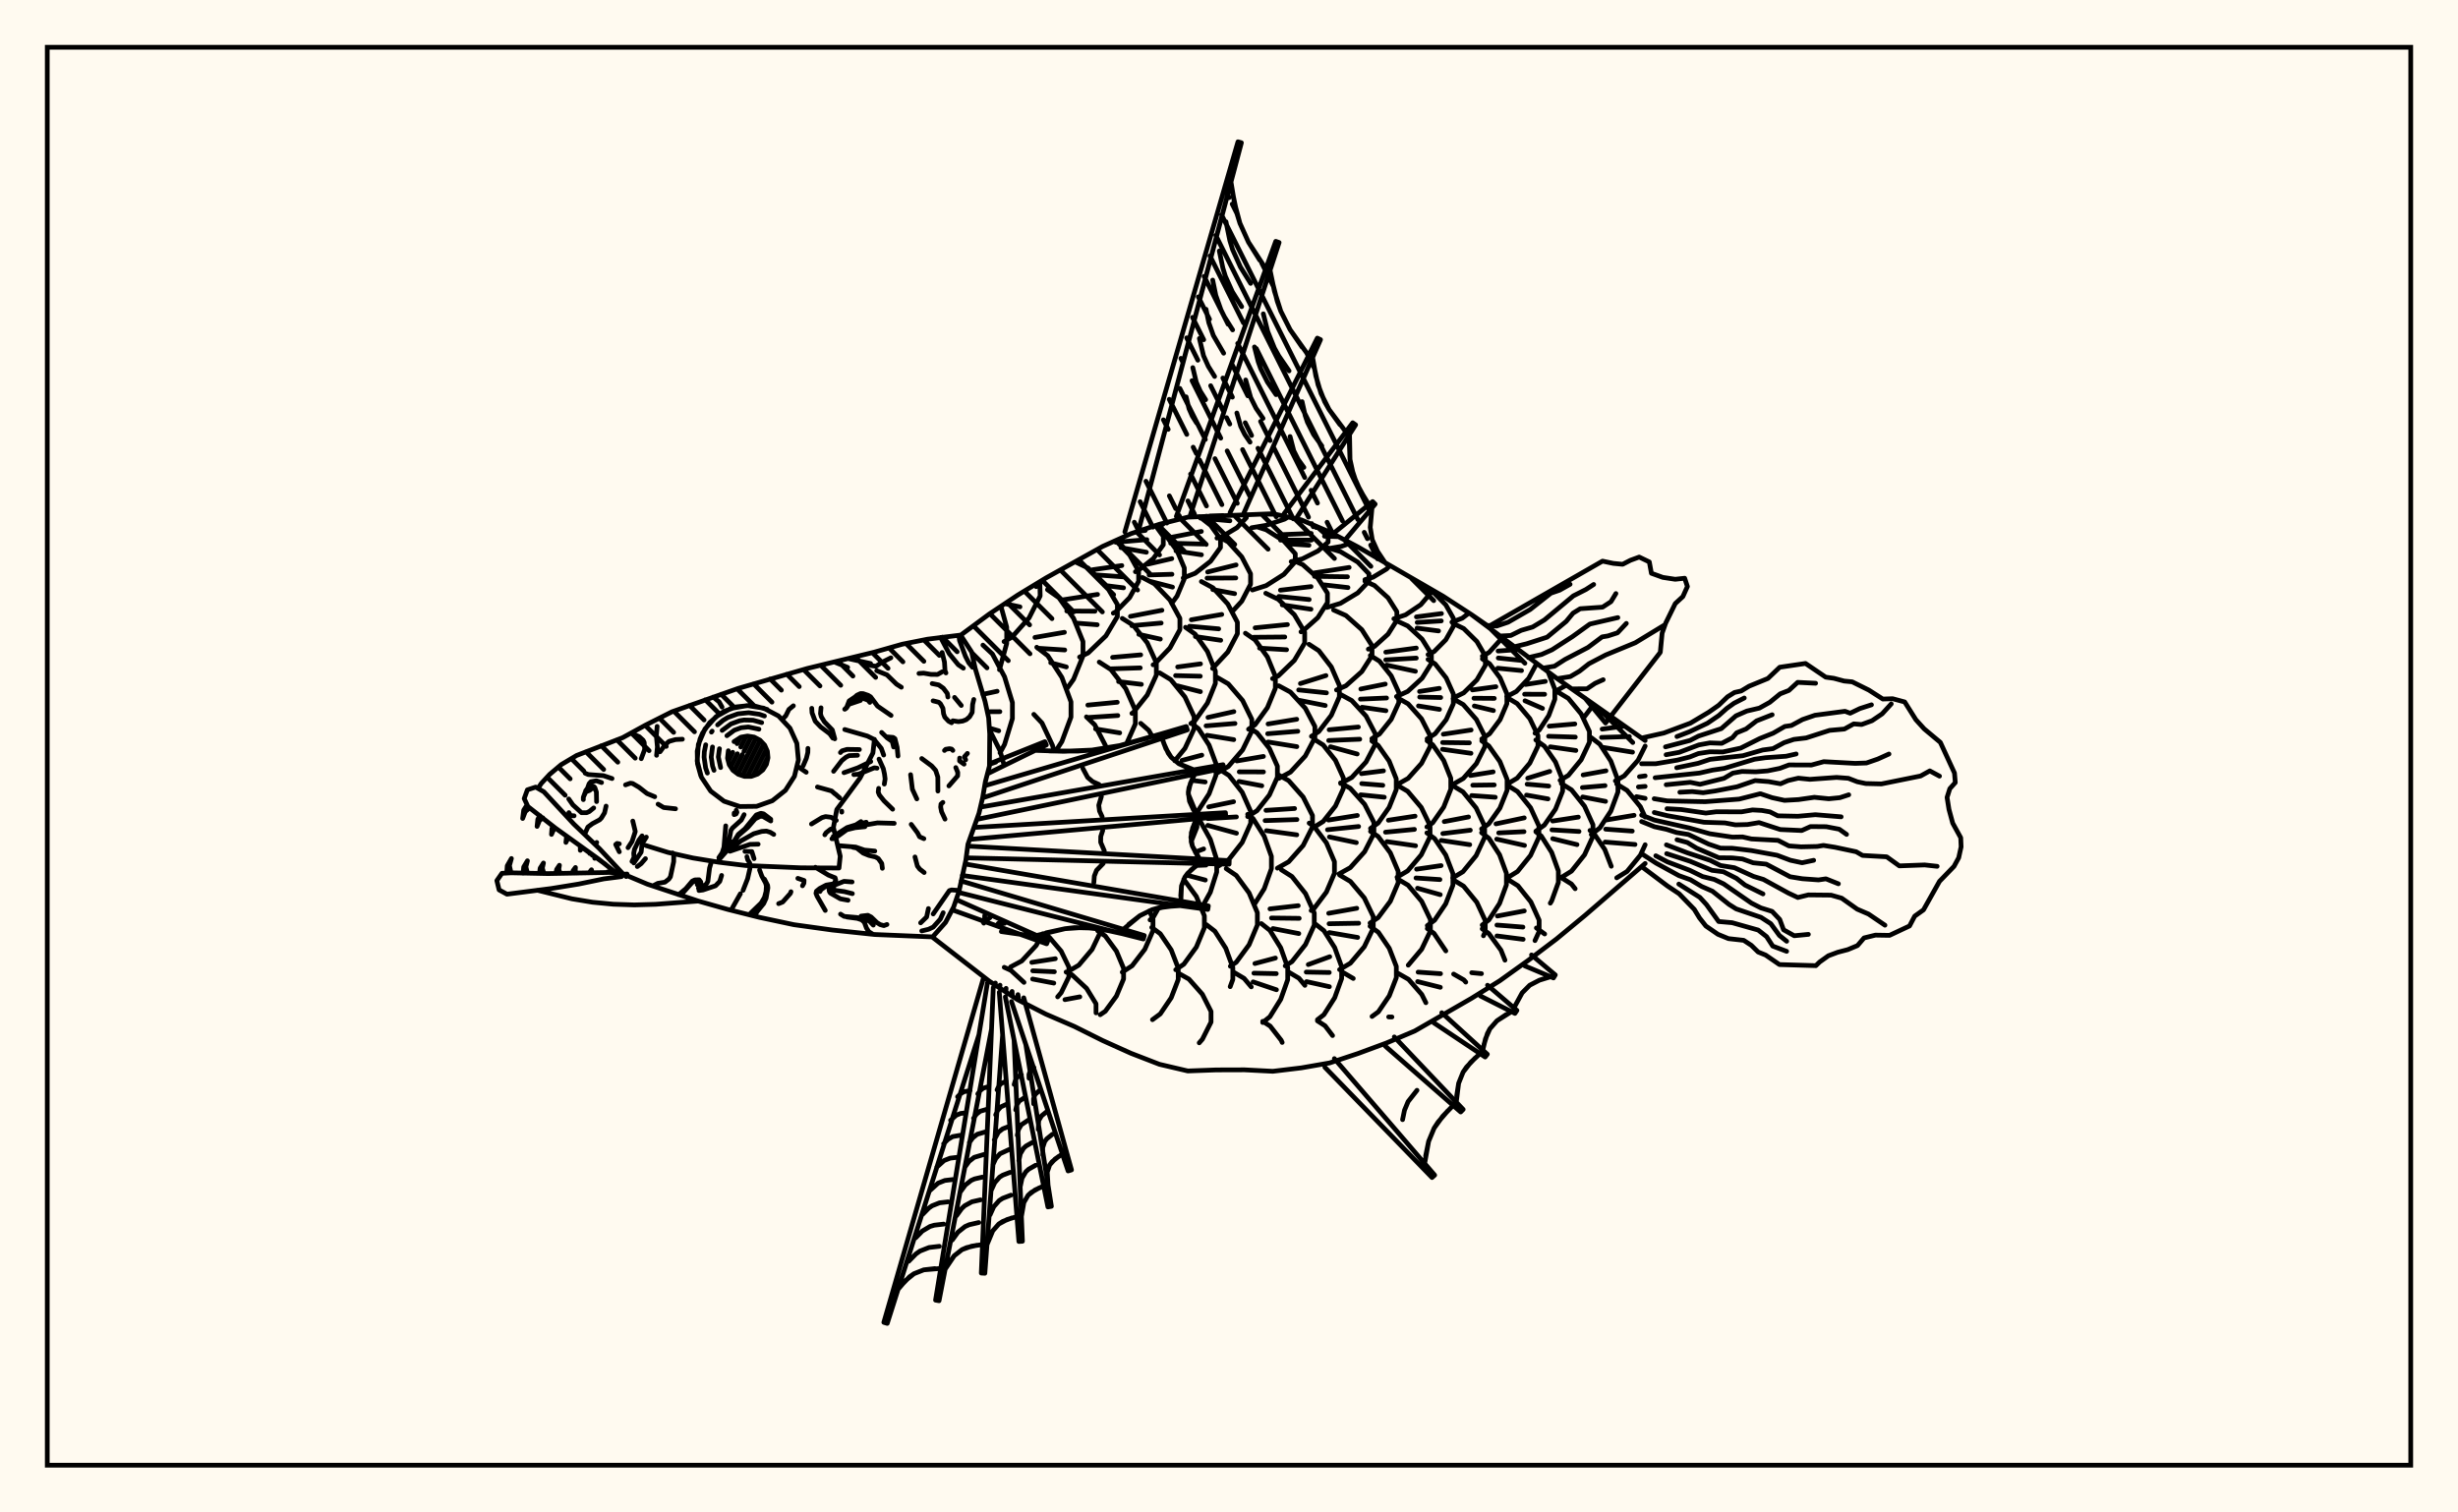 <svg xmlns="http://www.w3.org/2000/svg" width="520" height="320"><rect x="0" y="0" width="520" height="320" fill="floralwhite"/><rect x="10" y="10" width="500" height="300" stroke="black" stroke-width="1" fill="none"/><path stroke="black" stroke-width="1" fill="none" stroke-linecap="round" stroke-linejoin="round" d="
M 203.23 134.39 209.28 129.92 215.28 125.92 221.28 122.28 233.28 115.6 239.28 112.9 245.28 110.92 251.28 109.42 269.28 108.69 275.28 109.99 281.29 112.56 287.29 115.73 305.29 126.14 311.29 130.03 329.29 143.48 348.04 156.68 
M 348.04 182.69 335.29 193.7 329.29 198.66 323.29 203.2 317.29 207.5 311.29 211.23 299.29 218.14 293.29 220.68 287.29 222.9 281.29 224.89 275.28 225.94 269.28 226.66 263.28 226.35 257.28 226.37 251.28 226.59 245.28 225.18 239.28 222.86 233.28 220.16 227.28 217.17 221.28 214.58 215.28 211.51 209.28 207.59 197.3 198.31 
M 208.13 195.32 208.31 195.01 208.31 193.75 
M 212.33 161.57 211.54 158.79 209.32 154.41 
M 209.33 161.7 210.67 161.24 
M 207.98 195.09 209.42 194.17 
M 211.56 159.29 212.52 157.5 214.18 152.04 214.18 148.66 212.52 143.2 209.95 138.37 207.94 136.49 
M 207.9 146.91 210.95 146.25 
M 208.86 150.59 211.53 150.57 
M 209.29 154.04 211.29 154.62 
M 219.22 200.03 220.52 197.59 
M 211.19 195.37 212.52 195.35 
M 211.84 197.1 217.72 197.94 
M 211.44 141.7 212.97 136.15 212.97 132.68 211.75 128.27 
M 222.98 158.91 222.65 157.67 220.44 152.97 218.71 151.14 
M 224.72 201.72 224.5 201.25 221.98 198.29 220.69 197.54 
M 212.41 135.75 214.04 134.84 217.7 130.74 220.05 126.09 219.98 123.07 
M 212.59 127.71 215.78 128.4 
M 223.34 158.92 224.64 156.91 226.57 151.72 226.57 148.5 224.64 143.31 221.66 138.73 219.33 136.94 
M 229.17 203.09 231.04 200.87 232.86 197.08 232.86 196.58 
M 219.21 124.12 220.92 122.51 
M 225.81 145.56 227.11 143.73 229.11 138.8 229.11 135.75 227.11 130.81 224.02 126.46 221.6 124.76 
M 218.95 134.86 225.18 133.78 
M 219.53 137.15 225.25 137.52 
M 222.28 140.22 225.59 141.11 
M 234.03 158.3 233.85 157.7 231.6 153.36 229.84 151.67 
M 237.7 205.86 237.7 204.87 236.18 201.24 233.83 198.04 232.21 196.93 
M 228.39 139.02 230.2 138.15 233.96 134.53 236.39 130.44 236.39 127.9 233.96 123.8 230.2 120.19 227.51 118.9 
M 224.39 126.98 232.19 125.76 
M 225.68 129.28 231.64 129.32 
M 227.51 131.82 232.12 132.18 
M 238.31 157.39 240.19 153.15 240.19 150.3 238.16 145.71 235.01 141.66 232.55 140.08 
M 230.14 149.18 236.36 148.58 
M 229.97 151.82 236.48 151.39 
M 231.77 154.22 236.88 155.06 
M 237.42 205.69 239.51 204.33 242.19 200.85 243.92 196.9 243.92 194.46 243.15 192.71 
M 235.52 129.73 236.04 129.46 238.98 126.43 240.88 122.99 240.88 120.86 238.98 117.42 236.02 114.37 
M 231.17 120.54 237.33 119.66 
M 231.44 121.6 237.68 122.05 
M 233.62 123.86 237.69 124.37 
M 239.46 150.93 239.74 150.76 242.71 147.04 244.63 142.83 244.63 140.22 242.71 136.01 239.74 132.29 237.42 130.84 
M 235.37 139.08 241.32 138.55 
M 235 141.51 241.22 141.31 
M 236.64 144.21 241.46 144.79 
M 243.79 155.85 243.03 154.53 241.32 153.04 
M 243.3 194.63 244.01 194.01 245.1 192.09 
M 248.74 208.6 249.26 207.24 249.26 204.84 247.77 200.97 245.46 197.56 243.66 196.22 
M 240.2 120.96 240.69 120.77 243.98 118.19 246.1 115.27 246.1 113.46 244.45 111.19 
M 240.75 112.41 242.29 112.23 
M 236.03 114.73 242.62 114.17 
M 237.15 115.87 242.52 116.84 
M 243.94 140.66 244.24 140.51 247.51 137.09 249.61 133.22 249.61 130.82 247.51 126.95 244.24 123.53 241.69 122.19 
M 239.15 130.41 245.81 129.12 
M 239.45 132.38 245.65 131.82 
M 240.93 134.21 245.47 135.22 
M 248.53 160.97 250.68 158.34 252.62 154.19 252.62 151.62 250.68 147.46 247.68 143.79 245.33 142.36 
M 252 178.06 253.22 175.01 253.22 172.43 251.4 168.04 
M 248.73 205.18 250.45 204 253.09 200.38 254.79 196.29 254.79 193.76 253.09 189.67 250.43 186.04 
M 253.11 208.94 251.53 207.16 249.31 205.91 
M 245.07 111.65 246.32 110.66 
M 247.87 127.68 249.01 126.12 250.55 122.45 250.55 120.18 249.01 116.52 246.64 113.28 245.34 112.4 
M 242.84 119.36 247.9 118.19 
M 243.1 121.65 247.93 121.5 
M 243.33 123 248.05 124.22 
M 251.93 153.08 252.83 152.45 255.44 148.76 257.12 144.59 257.12 142.01 255.44 137.84 252.83 134.16 250.8 132.72 
M 249.14 141.11 253.97 140.46 
M 248.7 142.94 253.92 143.07 
M 249.04 145.09 253.95 146.34 
M 252.84 171.96 253.54 171.42 255.79 167.95 257.25 164.01 257.25 161.58 255.79 157.65 253.54 154.17 252.08 153.05 
M 250.05 160.89 254.25 159.77 
M 252.58 162.97 254.37 163.02 
M 252.11 165.1 254.96 165.45 
M 254.18 192.15 256.05 188.78 257.4 184.51 257.4 181.86 256.05 177.59 253.95 173.82 253.1 173.05 
M 252.87 180.29 254.64 179.61 
M 253.17 183.11 255.15 183.03 
M 250.99 185.14 254.99 186.2 
M 260.25 208.76 260.81 207.23 260.81 204.71 259.32 200.63 257.02 197.03 255.21 195.63 
M 250.31 122.29 252.85 121.29 256.11 118.74 258.2 115.84 258.2 114.04 256.11 111.15 253.74 109.29 
M 247.75 113.69 254.15 112.44 
M 247.66 114.93 254.67 115.11 
M 248.79 116.56 254.17 117.38 
M 256.52 141.42 259.75 137.95 261.78 134.07 261.78 131.67 259.75 127.8 256.61 124.37 254.16 123.04 
M 252.03 131.13 258.47 130 
M 251.64 132.5 257.82 133.05 
M 252.89 134.68 258.25 135.47 
M 257.48 163.55 259.85 162.18 262.88 158.66 264.83 154.67 264.83 152.2 262.88 148.21 259.85 144.69 257.48 143.31 
M 255.55 151.79 261.03 150.56 
M 255.15 153.57 261.27 153.07 
M 255.36 155.57 261.01 156.49 
M 257.81 183.21 259.99 181.82 262.79 178.24 264.59 174.19 264.59 171.68 262.79 167.63 259.99 164.06 258.61 163.17 
M 255.71 170.71 260.97 169.62 
M 255.51 173.2 261.57 172.84 
M 255.52 174.63 261.58 176.29 
M 260.28 204.44 261.53 203.59 264.25 199.89 266 195.7 266 193.11 264.25 188.92 261.53 185.22 259.41 183.78 
M 264.71 208.8 263.19 207 261.02 205.71 
M 257.45 113.85 258.58 113.51 261.68 111.65 263.67 109.54 263.67 108.97 
M 255.95 109.17 258.78 109.07 
M 253.95 109.62 260.19 110.19 
M 260.8 129.28 262.7 127.2 264.56 123.62 264.56 121.4 262.7 117.82 259.83 114.66 257.97 113.64 
M 255.48 121.02 261.5 119.52 
M 255.36 122.32 261.44 122.28 
M 256.57 124.74 261.19 125.6 
M 264.13 154.29 265.51 153.34 268.13 149.72 269.81 145.63 269.81 143.09 268.13 139 265.51 135.38 263.47 133.97 
M 263.95 172.77 265.93 171.52 268.55 168.2 270.24 164.44 270.24 162.11 268.55 158.35 265.93 155.04 264.57 154.18 
M 261.66 161 267.28 160.04 
M 262.17 163.3 267.29 163.32 
M 262.12 165.34 266.94 166.25 
M 265.37 191.34 267.45 188.04 268.97 183.8 268.97 181.18 267.45 176.94 265.1 173.2 263.95 172.29 
M 271.89 208.78 272.42 207.27 272.42 204.69 270.94 200.53 268.65 196.84 266.85 195.41 
M 265.48 203.86 269.82 202.7 
M 265.27 205.9 270 206 
M 265.1 207.74 268.64 208.94 
M 264.78 111.66 267.84 111.15 271.75 109.84 272.52 109.39 
M 267.7 108.77 269.59 108.81 
M 264.95 124.83 267.87 123.9 271.61 121.52 274.02 118.83 274.02 117.16 271.61 114.47 267.87 112.09 266.08 111.52 
M 269.21 143.58 270.43 143 273.82 139.73 276.01 136.04 276.01 133.75 273.82 130.06 270.43 126.8 267.78 125.52 
M 265.53 132.83 272.36 132.14 
M 265.22 134.83 271.8 134.77 
M 266.47 137.13 272.18 137.47 
M 270.54 164.69 273 163.36 276.14 159.95 278.17 156.09 278.17 153.7 276.14 149.84 273 146.43 270.54 145.1 
M 268.27 153.17 274.33 152.18 
M 268.18 155.24 274.56 154.72 
M 268.27 156.99 274.35 157.97 
M 270.24 183.68 272.63 182.33 275.69 178.88 277.66 174.96 277.66 172.54 275.69 168.63 272.63 165.17 270.24 163.82 
M 267.82 171.45 273.88 171.06 
M 267.64 173.62 274.37 173.4 
M 267.92 175.75 274.34 176.63 
M 271.89 204.36 273.32 203.46 276.19 199.83 278.04 195.72 278.04 193.18 276.19 189.07 273.32 185.45 271.08 184.03 
M 268.67 192.3 274.65 191.62 
M 268.99 194.23 274.85 194.3 
M 269.3 196.46 274.77 197.52 
M 276.06 208.48 274.8 206.97 272.64 205.68 
M 273.89 109.74 274.06 109.72 
M 273.15 118.83 275.52 118.24 278.83 116.57 280.97 114.69 280.97 113.52 278.83 111.63 277.09 110.76 
M 270.74 113.13 277.39 112.86 
M 270.9 114.28 277.45 114.27 
M 272.12 115.04 276.92 115.36 
M 275.23 133.68 275.61 133.51 278.79 130.68 280.83 127.48 280.83 125.5 278.79 122.3 275.61 119.47 273.81 118.67 
M 270.88 124.87 277.36 124.11 
M 270.54 126.19 276.96 126.85 
M 271.26 127.98 277.34 128.9 
M 277.44 155.79 279 154.78 281.65 151.33 283.35 147.43 283.35 145.02 281.65 141.11 279 137.67 276.93 136.32 
M 275.11 144.62 280.51 142.93 
M 274.74 145.97 280.62 146.59 
M 274.8 148.16 280.36 149.27 
M 277.9 175.07 279.93 173.8 282.52 170.54 284.19 166.85 284.19 164.56 282.52 160.87 279.93 157.62 277.9 156.34 
M 277.38 192.65 277.97 192.25 280.61 188.74 282.31 184.77 282.31 182.31 280.61 178.33 277.97 174.83 276.96 174.15 
M 283.64 207.56 283.83 207.05 283.83 204.54 282.36 200.49 280.08 196.91 278.3 195.52 
M 276.77 204.08 281.31 202.42 
M 276.34 205.67 281.21 205.76 
M 276.4 207.69 278.91 208.24 
M 280.89 116.09 283.77 115.6 285.75 114.91 
M 278.43 111.61 279.08 111.61 
M 280.2 112.66 281.39 112.61 
M 280.2 113.45 283.17 113.55 
M 280.71 128.52 283.57 127.66 287.24 125.45 289.61 122.96 289.61 121.41 287.24 118.92 283.57 116.71 280.71 115.85 
M 278.09 121.21 285.42 120.06 
M 278.08 121.94 285.06 122.03 
M 280.09 123.74 285.17 124.32 
M 282.74 145.98 284.74 145.09 288.1 142.09 290.26 138.71 290.26 136.61 288.1 133.22 284.74 130.23 282.12 129.06 
M 283.62 165.78 285.97 164.5 288.99 161.22 290.93 157.51 290.93 155.21 288.99 151.5 285.97 148.22 283.62 146.94 
M 281.19 154.4 287.37 153.82 
M 281.09 156.67 287.66 156.4 
M 281.48 157.99 287.12 159.53 
M 283.28 184.9 285.65 183.58 288.69 180.2 290.65 176.37 290.65 174 288.69 170.17 285.65 166.78 283.59 165.64 
M 281.04 173.51 287.15 172.53 
M 280.84 175.55 287.42 174.87 
M 281.24 177.08 286.94 178.28 
M 283.39 205.15 285.68 203.79 288.62 200.31 290.52 196.36 290.52 193.92 288.62 189.97 285.68 186.49 283.39 185.13 
M 281.09 193.23 287.03 192.17 
M 281.17 195.44 287.43 195.33 
M 281.23 197.31 287.22 198.34 
M 286.29 207.02 284.19 205.79 
M 288.76 122.64 290.47 122.12 293.34 120.39 293.98 119.71 
M 289.48 137.35 290.78 136.77 293.65 134.17 295.51 131.23 295.51 129.42 293.65 126.48 290.78 123.88 288.76 122.97 
M 290.23 156.29 291.84 155.29 294.32 152.19 295.92 148.68 295.92 146.5 294.32 142.99 291.84 139.89 289.9 138.68 
M 287.89 145.78 293.06 144.73 
M 287.81 147.92 293.33 147.68 
M 288.14 149.64 293.2 150.37 
M 289.94 175.28 291.56 174.13 293.88 170.82 295.38 167.08 295.38 164.77 293.88 161.02 291.56 157.72 290.23 156.78 
M 288.02 163.68 292.68 163.09 
M 288.08 165.79 292.54 166.15 
M 287.86 168.16 292.85 168.67 
M 289.84 195.3 291.55 194.15 294.13 190.69 295.79 186.78 295.79 184.35 294.13 180.44 291.55 176.98 289.94 175.9 
M 295.4 204.9 295.4 204.48 293.91 200.64 291.6 197.25 289.84 195.96 
M 294.88 130.92 297.37 130.08 300.57 127.94 302.63 125.52 302.63 124.65 
M 295.43 147.37 297.81 146.29 300.85 143.5 302.82 140.34 302.82 138.38 300.85 135.22 297.81 132.43 295.43 131.34 
M 293.17 137.98 299.62 137.11 
M 293.16 139.61 299.62 139.24 
M 293.35 140.72 299.44 142.03 
M 295.68 165.93 297.89 164.69 300.73 161.51 302.57 157.91 302.57 155.69 300.73 152.09 297.89 148.91 295.68 147.67 
M 295.55 185.59 297.8 184.26 300.67 180.87 302.53 177.03 302.53 174.66 300.67 170.82 297.8 167.42 295.55 166.1 
M 293.72 173.54 299.36 172.68 
M 293.11 176.07 299.23 175.48 
M 293.42 178.07 299.47 178.94 
M 297.92 204.21 300.76 200.84 302.61 196.97 302.61 194.57 300.76 190.7 297.88 187.28 295.63 185.95 
M 302.11 138.5 303.41 137.84 305.87 135.36 307.46 132.54 307.46 130.79 305.87 127.98 303.41 125.49 301.89 124.72 
M 299.65 130.52 304.95 129.82 
M 299.81 131.69 304.91 131.37 
M 299.79 132.9 304.33 133.49 
M 301.91 156.32 303.61 155.24 305.95 152.26 307.46 148.9 307.46 146.81 305.95 143.44 303.61 140.47 302.11 139.52 
M 300.31 146.3 304.5 145.64 
M 300.34 147.48 304.79 147.58 
M 300.08 149.36 304.53 150.09 
M 301.86 174.96 303.09 174.08 305.42 170.76 306.92 166.99 306.92 164.66 305.42 160.9 303.09 157.57 301.91 156.73 
M 301.95 195.84 303.5 194.69 305.85 191.22 307.37 187.28 307.37 184.84 305.85 180.9 303.5 177.43 301.86 176.22 
M 299.68 183.9 304.87 183.14 
M 299.56 185.76 304.62 186.1 
M 299.88 187.93 304.69 189.29 
M 305.87 201.19 303.37 197.48 301.95 196.46 
M 307.16 131.63 309.36 130.79 310.78 129.7 
M 307.48 147.66 309.66 146.59 312.44 143.85 314.24 140.75 314.24 138.83 312.44 135.73 309.66 132.99 307.48 131.93 
M 307.4 165.94 309.56 164.71 312.33 161.57 314.12 158 314.12 155.79 312.33 152.22 309.56 149.07 307.4 147.84 
M 305.34 155.34 311.22 154.45 
M 305.19 157.1 310.85 157.17 
M 305.17 158.53 311.19 159.38 
M 307.32 185.75 309.5 184.43 312.28 181.03 314.08 177.18 314.08 174.79 312.28 170.94 309.5 167.54 307.32 166.22 
M 305.54 173.83 310.67 172.85 
M 305.23 176.36 311.05 175.65 
M 304.9 177.81 310.93 178.71 
M 313.83 197.99 314.21 197.16 314.21 194.77 312.42 190.9 309.63 187.49 307.45 186.16 
M 313.6 138.83 315.02 138.04 317.29 135.53 317.66 134.82 
M 313.48 156.35 315.13 155.24 317.35 152.26 318.79 148.88 318.79 146.79 317.35 143.42 315.13 140.44 313.6 139.41 
M 311.49 145.97 316.46 145.29 
M 311.82 147.73 316.12 147.76 
M 311.9 149.37 315.94 150.34 
M 313.44 175.38 314.96 174.3 317.31 170.98 318.83 167.22 318.83 164.89 317.31 161.13 314.96 157.81 313.48 156.76 
M 311.07 164.08 315.88 163.31 
M 311.57 166.13 316.11 166.07 
M 311.34 168.32 316.33 168.68 
M 313.57 195.71 314.98 194.63 317.24 191.15 318.69 187.21 318.69 184.78 317.24 180.84 314.98 177.36 313.44 176.18 
M 314.97 197.52 313.57 196.52 
M 318.75 147.37 320.79 146.3 323.4 143.53 325.08 140.4 
M 316.93 137.74 321.11 137.44 
M 316.97 139.22 322 139.75 
M 316.86 141.38 321.89 141.88 
M 318.88 165.88 320.96 164.64 323.64 161.46 325.36 157.86 325.36 155.63 323.64 152.04 320.96 148.86 318.88 147.62 
M 318.9 185.72 321.04 184.39 323.79 180.99 325.56 177.13 325.56 174.74 323.79 170.89 321.04 167.48 318.9 166.15 
M 316.48 174.31 322.46 173.04 
M 317.06 176.22 322.41 175.96 
M 316.63 177.54 322.52 178.87 
M 324.76 192.8 323.85 190.81 321.12 187.4 318.99 186.06 
M 316.78 193.81 322.47 192.73 
M 316.68 195.72 318.67 195.87 
M 324.74 155.13 325.64 154.45 327.64 151.4 328.93 147.95 328.93 145.81 327.53 142.19 
M 322.74 144.82 326.92 144.16 
M 322.54 146.88 326.77 146.89 
M 322.62 148.27 326.32 149.88 
M 324.92 175.86 326.73 174.56 329.07 171.2 330.58 167.39 330.58 165.04 329.07 161.23 326.73 157.87 324.91 156.56 
M 323.19 164.65 327.86 163.21 
M 323.07 165.91 327.64 166.31 
M 322.94 168.22 327.49 169.03 
M 327.97 191.09 328.26 190.62 329.68 186.7 329.68 184.27 328.26 180.34 326.06 176.88 324.92 175.98 
M 329.19 146.18 331.4 144.96 
M 330.04 165.1 331.79 164.05 334.5 160.76 336.25 157.05 336.25 154.75 334.5 151.04 331.79 147.76 329.67 146.48 
M 327.74 153.64 333.16 153.17 
M 327.61 155.78 333.26 155.95 
M 327.97 158.01 333.38 158.78 
M 330.3 185.66 332.46 184.31 335.22 180.85 337 176.93 337 174.5 335.22 170.58 332.46 167.12 330.3 165.77 
M 328.47 173.71 333.9 172.88 
M 328.32 175.58 334.05 175.92 
M 328.48 177.44 333.62 178.7 
M 333.23 188.03 332.44 187.03 330.3 185.69 
M 334.97 151.93 337.17 149.03 
M 336.64 176.57 338.45 175.17 340.78 171.61 342.28 167.57 342.28 165.07 340.78 161.03 338.45 157.46 336.64 156.07 
M 334.92 163.96 339.75 163.08 
M 334.76 166.63 339.55 166.22 
M 334.83 168.62 339.66 169.55 
M 340.87 183.28 339.5 179.73 337.16 176.28 336.37 175.7 
M 341.74 165.22 343.62 164.15 346.54 160.85 348.04 157.85 
M 338.94 154.26 343.66 153.62 
M 338.81 156.02 344.7 155.84 
M 338.87 158.09 345.37 159.14 
M 348 178.82 348.04 178.73 
M 348.04 172.88 347.03 170.68 344.21 167.23 342.02 165.88 
M 339.69 173.51 345.69 172.5 
M 339.68 175.43 345.31 175.84 
M 339.57 178.16 345.89 178.67 
M 346.83 164.33 348.04 164.16 
M 346.61 166.5 348.04 166.38 
M 346.2 168.55 348.04 168.91 
M 213.79 204.58 216.16 203.32 219.22 200.03 
M 216.63 207.85 213.87 205.31 212.45 204.66 
M 211.75 128.27 211.75 128.27 
M 223.75 210.91 224.5 210.03 226.12 206.68 226.12 204.6 224.72 201.72 
M 218.28 203.62 223.26 202.84 
M 218.48 205.4 223.06 205.6 
M 218.45 207.14 222.94 208 
M 226.01 205.52 228.22 204.21 229.17 203.09 
M 231.87 214.3 231.87 212.38 229.87 209.12 226.77 206.23 225.54 205.66 
M 225.29 211.5 228.44 210.91 
M 232.75 214.69 233.83 213.96 236.18 210.75 237.7 207.12 237.7 205.86 
M 243.81 215.74 245.46 214.52 247.77 211.11 248.74 208.6 
M 244.45 111.19 244.45 111.19 
M 253.7 220.64 254.37 219.88 256.2 216.25 256.2 214 254.37 210.37 253.11 208.94 
M 263.67 108.97 263.67 108.97 
M 258.78 109.07 258.78 109.07 
M 267.13 216.34 268.65 215.12 270.94 211.44 271.89 208.78 
M 268.64 208.94 270.04 209.41 
M 271.25 220.56 271.04 220.09 268.71 217.1 267.13 216.09 
M 278.71 215.75 280.08 214.68 282.36 211.1 283.64 207.56 
M 278.91 208.24 281.24 208.76 
M 281.91 219.1 280.33 217.04 278.71 215.99 
M 290.26 215.06 291.6 214.08 293.91 210.69 295.4 206.85 295.4 204.9 
M 302.63 124.65 302.63 124.65 
M 301.65 212.15 300.78 210.4 297.99 207.21 295.82 205.97 
M 293.78 215.16 294.47 215.17 
M 300.01 205.68 304.75 206.01 
M 299.9 207.68 304.71 208.89 
M 310.09 207.79 309.69 207.33 307.52 206.09 
M 318.38 203.15 317.54 201.04 314.97 197.52 
M 311.35 205.8 313.41 206 
M 324.73 199.01 325.61 197.08 325.61 194.68 324.76 192.8 
M 318.67 195.87 322.18 196.15 
M 316.68 198.02 322.23 198.74 
M 327.53 142.19 327.53 142.19 
M 326.78 197.61 325.03 196.33 
M 342.02 185.73 344.21 184.38 347.03 180.93 348 178.82 
M 237.97 112.54 261.9 30 262.62 30.2 240.82 112.39 
M 248.86 109.26 269.89 51.06 270.6 51.31 251.68 109.4 
M 260.23 108.44 278.68 71.54 279.36 71.86 262.95 108.99 
M 271.66 108.67 286.17 89.45 286.79 89.88 274.19 109.75 
M 282.35 112.65 290.39 106.12 290.92 106.66 284.53 114.27 
M 292.35 118.32 293.29 119.31 
M 260.42 38.5 261.16 42.95 262.31 47.23 264.12 51.24 267.79 56.88 
M 268.69 57.19 269.61 61.6 270.95 65.82 272.93 69.75 276.83 75.23 
M 277.69 75.63 278.37 79.53 279.46 83.24 281.18 86.66 284.72 91.38 
M 285.5 91.92 285.6 97.22 286.34 100.57 287.74 103.73 289.59 106.77 
M 290.25 107.45 289.88 111.59 290.31 114.19 291.41 116.63 292.96 118.96 
M 260.76 40.74 261.66 45.12 262.31 47.23 264.12 51.24 266.49 55.03 
M 259.36 46.91 260.18 50.91 260.77 52.83 262.42 56.5 264.58 59.96 
M 257.95 53.09 258.7 56.7 259.23 58.44 260.72 61.75 262.68 64.88 
M 256.55 59.26 257.21 62.49 258.3 65.55 259.02 67.01 260.77 69.8 
M 255.14 65.43 255.73 68.28 256.69 70.98 258.87 74.73 
M 253.74 71.61 254.61 75.26 255.63 77.52 256.96 79.65 
M 252.34 77.78 253.08 80.86 253.93 82.77 255.06 84.57 
M 250.93 83.96 251.54 86.47 252.23 88.03 253.15 89.5 
M 269.12 59.41 270.21 63.74 270.95 65.82 272.93 69.75 275.46 73.44 
M 267.26 66.4 268.19 70.13 269.61 73.64 270.53 75.3 272.71 78.47 
M 265.39 73.4 266.18 76.52 266.71 78.01 268.13 80.84 269.95 83.5 
M 263.53 80.39 264.59 84.11 265.73 86.39 267.2 88.52 
M 261.66 87.38 262.47 90.2 263.34 91.93 264.45 93.55 
M 278 77.59 278.84 81.41 280.24 84.99 281.18 86.66 283.47 89.84 
M 275.46 84.98 276.11 87.9 276.58 89.3 277.9 91.93 279.65 94.36 
M 272.92 92.36 273.7 95.37 274.62 97.19 275.84 98.89 
M 285.46 93.71 285.6 97.22 285.88 98.92 286.96 102.17 288.63 105.26 
M 209.33 161.61 221.05 156.92 221.36 157.61 208.9 163.71 
M 208.31 166.25 250.96 153.71 251.18 154.43 207.87 168.82 
M 207.42 170.77 258.73 161.79 258.87 162.53 206.65 173.37 
M 206.05 175.07 259.25 171.94 259.31 172.69 205.14 177.6 
M 204.72 179.02 260.05 182.09 260.02 182.84 204.4 181.5 
M 204.14 182.79 255.63 191.67 255.51 192.42 203.56 185.23 
M 203.32 186.39 242.08 197.94 241.88 198.67 202.81 188.81 
M 202.29 190.32 221.7 198.99 221.42 199.69 201.43 192.5 
M 219.01 158.76 225.03 158.96 231 158.7 236.87 157.75 245.55 155.3 
M 245.83 156.21 246.64 158.38 247.77 160.22 249.39 161.58 252.56 162.87 
M 252.74 163.8 251.83 165.73 251.39 167.64 251.64 169.52 253.05 172.3 
M 253.12 173.25 252.3 175.21 251.93 177.14 252.25 179.01 253.78 181.74 
M 253.74 182.69 252 184.03 250.66 185.58 249.95 187.43 249.81 190.67 
M 249.67 191.61 246.62 191.82 243.75 192.46 241.14 193.74 237.64 196.62 
M 237.39 197.54 233.35 196.65 229.32 196.22 225.31 196.49 219.31 197.92 
M 222.02 158.89 228.02 158.91 231 158.7 236.87 157.75 242.67 156.2 
M 246.22 157.31 247.15 159.36 247.77 160.22 249.39 161.58 251.45 162.5 
M 229.09 162.6 230.1 164.49 231.15 165.37 232.49 165.97 
M 252.25 164.77 251.53 166.68 251.39 167.64 251.64 169.52 252.5 171.38 
M 233.01 168.5 232.45 170.37 232.61 171.59 233.17 172.8 
M 252.68 174.23 252.03 176.18 252 178.08 252.25 179.01 253.19 180.84 
M 233.29 175.71 232.87 176.98 232.85 178.21 233.62 180 
M 252.84 183.35 251.26 184.77 250.66 185.58 249.95 187.43 249.79 189.55 
M 233.39 182.69 231.98 184.14 231.51 185.35 231.41 186.73 
M 248.13 191.69 245.15 192.07 243.75 192.46 241.14 193.74 238.78 195.58 
M 235.37 197.06 231.33 196.36 227.31 196.26 225.31 196.49 221.31 197.36 
M 216.58 211.11 226.68 247.53 225.96 247.75 213.98 211.91 
M 215.35 210.44 215.51 211.44 
M 217.02 221.01 222.43 255.23 221.69 255.36 212.68 210.92 
M 214.11 209.77 214.15 210.66 
M 214.54 220.1 216.3 262.62 215.55 262.67 211.4 209.94 
M 212.84 209.11 212.79 209.85 
M 212.11 218.99 208.35 269.39 207.6 269.35 210.13 208.95 
M 211.56 208.44 211.45 209.03 
M 209.76 217.76 198.66 275.21 197.92 275.08 208.89 207.97 
M 210.58 207.98 210.5 208.25 
M 207.08 218.99 187.7 280 186.98 279.78 207.98 207.19 
M 224.76 244.16 223.2 245.22 222.06 246.47 221.55 248.01 221.72 250.75 
M 220.78 250.92 218.96 251.77 217.5 252.89 216.6 254.43 216.09 257.34 
M 215.14 257.4 213.06 258.02 211.3 258.97 210.02 260.42 208.8 263.36 
M 207.85 263.31 205.56 263.66 203.52 264.39 201.86 265.7 199.95 268.54 
M 199.02 268.37 195.43 268.67 193.35 269.49 191.57 270.94 189.99 272.79 
M 223.95 244.68 222.56 245.81 222.06 246.47 221.55 248.01 221.59 249.8 
M 222.65 239.98 221.45 240.95 221.02 241.51 220.58 242.84 220.62 244.38 
M 221.35 235.27 220.34 236.09 219.74 237.09 219.65 238.96 
M 220.05 230.57 218.95 231.61 218.65 232.5 218.67 233.54 
M 218.74 225.87 217.91 226.66 217.68 227.34 217.7 228.13 
M 219.85 251.33 218.16 252.29 217.5 252.89 216.6 254.43 216.19 256.32 
M 219.09 246.54 217.61 247.38 217.02 247.92 216.22 249.27 215.86 250.95 
M 218.34 241.75 217.05 242.48 216.54 242.95 215.85 244.12 215.54 245.58 
M 217.58 236.96 216.06 237.98 215.47 238.97 215.21 240.2 
M 216.83 232.17 215.58 233 215.1 233.82 214.88 234.83 
M 216.08 227.38 215.38 227.78 214.88 228.33 214.55 229.46 
M 214.08 257.68 212.13 258.43 211.3 258.97 210.02 260.42 209.15 262.32 
M 213.88 252.86 212.13 253.53 211.38 254.01 210.23 255.32 209.45 257.04 
M 213.69 248.04 212.13 248.64 211.46 249.06 210.44 250.23 209.74 251.75 
M 213.49 243.21 211.55 244.11 210.65 245.13 210.04 246.46 
M 213.29 238.39 212.12 238.84 211.21 239.55 210.34 241.17 
M 213.1 233.56 211.71 234.2 211.07 234.93 210.64 235.88 
M 212.9 228.74 211.79 229.25 211.28 229.83 210.93 230.6 
M 206.69 263.46 204.5 263.96 203.52 264.39 201.86 265.7 200.55 267.52 
M 207.05 258.66 205.05 259.12 204.16 259.51 202.65 260.71 201.45 262.37 
M 207.42 253.86 205.61 254.27 204.08 255.11 203.44 255.71 202.35 257.22 
M 207.78 249.06 206.17 249.43 205.45 249.75 204.22 250.72 203.25 252.06 
M 208.15 244.26 206.09 244.87 205.01 245.72 204.15 246.91 
M 208.51 239.47 206.73 239.99 205.8 240.73 205.06 241.75 
M 208.88 234.67 207.37 235.11 206.58 235.73 205.96 236.6 
M 209.24 229.87 208.01 230.23 207.37 230.74 206.86 231.44 
M 197.79 268.4 195.43 268.67 193.35 269.49 192.42 270.14 190.77 271.84 
M 198.72 263.69 196.55 263.94 194.62 264.7 193.77 265.3 192.24 266.86 
M 199.65 258.99 197.66 259.22 196.75 259.49 195.12 260.46 193.72 261.89 
M 200.58 254.28 198.77 254.49 197.18 255.12 196.47 255.62 195.2 256.92 
M 201.51 249.57 199.89 249.76 198.45 250.33 196.67 251.94 
M 202.44 244.87 201 245.04 199.73 245.54 198.15 246.97 
M 203.37 240.16 201.54 240.48 200.51 241.09 199.63 242 
M 204.3 235.46 203.23 235.58 202.28 235.96 201.1 237.03 
M 205.23 230.75 203.93 230.98 203.21 231.41 202.58 232.05 
M 324 202.04 329.03 206.27 328.64 206.91 322.58 204.36 
M 314.69 208.45 320.91 213.78 320.49 214.41 313.18 210.72 
M 305.01 214.27 314.65 223.05 314.19 223.64 303.34 216.41 
M 294.97 219.39 309.54 234.73 309.01 235.27 293.08 221.35 
M 282.29 223.98 303.51 248.63 302.95 249.14 280.28 225.81 
M 328.03 206.66 325.68 207.38 323.62 208.45 322.02 210.06 320.28 213.25 
M 319.76 214.04 316.69 215.97 315.19 217.67 314.26 219.78 313.69 222.17 
M 313.1 222.92 311.12 224.78 309.53 226.83 308.58 229.2 308.08 233.19 
M 307.42 233.88 305.21 236.18 303.4 238.68 302.23 241.49 301.39 246.16 
M 318.67 214.64 316.69 215.97 315.19 217.67 314.66 218.68 313.95 220.96 
M 312.08 223.84 310.25 225.77 309.53 226.83 308.58 229.2 308.17 231.83 
M 306.29 235.02 304.24 237.4 303.4 238.68 302.23 241.49 301.6 244.57 
M 299.77 230.68 297.89 233.07 297.13 234.89 296.72 236.89 
M 347.29 156.15 352 155.09 357.61 153 361.5 150.68 363.61 149.21 365.46 147.43 366.94 146.51 368.36 146.19 370.03 145.18 374.01 143.55 376.51 141.17 381.96 140.37 386.24 143.27 387.96 143.51 390.12 144.09 391.84 144.26 395.37 146.01 398.32 147.9 400.39 147.83 402.95 148.52 405.31 152.27 407.07 154.21 410.49 157.07 413.48 163.55 413.65 165.57 412.49 166.87 411.91 168.71 412.31 171.23 413.1 174.15 414.8 177.24 414.88 179.17 414.37 181.48 413.38 183.3 410.31 186.47 406.92 192.51 405.06 193.84 403.97 195.91 399.74 197.9 396.76 197.85 394.35 198.44 392.96 200.06 390.9 200.92 388.77 201.48 386.8 202.22 384.95 203.54 384.16 204.31 376.45 204.08 373.53 202.07 371.94 201.42 370.49 200 368.89 198.95 365.66 198.59 363.44 197.68 360.88 195.92 359.53 194.2 358.43 192.4 355.22 189.09 352.75 187.45 347.29 183.34 
M 354.76 155.84 357.44 154.81 361.2 153.03 363.63 151.38 365.3 149.89 366.84 148.79 369.01 147.68 
M 352.34 158.02 357.53 156.66 359.32 155.74 364.15 154.16 367.25 151.45 369.55 150.44 372.2 149.82 374.41 148.59 376.6 146.8 378.44 146.08 380.3 144.37 384.1 144.56 
M 352.47 159.68 355.25 159.17 359.39 157.61 361.74 157.18 364.25 157.27 366.51 156.08 367.39 155.05 369.39 154.23 371.61 152.52 374.91 151.22 
M 347.29 161.59 350.27 161.59 354.86 160.82 357.47 160.16 359.31 159.43 361.72 159.06 364.45 159.1 368.25 158.28 372.3 156.25 375.11 155.13 377.59 153.7 378.97 153.5 381.34 152.23 383.96 151.33 390.32 150.49 391.41 150.9 393.47 149.91 395.92 149.12 
M 354.71 162.44 359.24 161.5 361.78 160.66 368.71 159.89 372.92 158.68 375.09 158.39 377.43 157.13 379.49 156.44 382.09 156.13 387.06 154.53 390.18 154.25 392.16 153.16 393.83 153.29 396.04 152.48 398.18 151.03 400.1 148.93 
M 350.15 164.55 359.53 163.56 362.31 162.93 364.77 162.57 371.17 160.64 373.49 160.31 377.86 160 379.98 159.52 
M 352.49 166.03 357.58 165.52 359.65 165.94 364.73 164.67 366.59 163.57 368.54 163.22 371.42 163.3 373.93 163.1 376.53 162.57 378.47 161.84 383.22 161.86 385.83 161.15 392.46 161.51 394.85 161.43 397.25 160.6 399.62 159.53 
M 355.38 167.62 357.99 167.48 360.31 167.72 362.85 167.35 367.49 166.46 371.3 165.15 374.14 165.37 376.68 165.83 378.26 165.15 380.44 164.64 382.89 164.89 388.54 164.48 391.03 164.67 392.91 165.4 394.7 165.78 398.02 165.86 406.31 164.18 408.26 163.1 410.31 164.21 
M 349.95 168.99 352.71 169.45 360.74 169.62 367.93 169.07 372.41 167.93 374.9 168.77 377.52 169.34 380.48 169.17 383.83 168.69 386.89 169 389.23 168.77 391.11 168.16 
M 352.66 171.1 355.7 171.28 360.87 172.03 363.1 171.75 368.41 171.77 370.75 171.36 372.73 171.47 374.44 171.77 376.11 172.61 380.36 172.7 384.05 172.37 389.5 172.82 
M 349.97 171.9 352.75 172.58 360.5 173.97 364.93 174.11 367.12 174.52 369.68 174.45 372.14 174.04 376.63 175.51 381.16 175.72 383.02 174.88 386.35 174.91 389.1 175.44 390.65 176.54 
M 347.29 172.46 349.99 173.51 357.35 175.17 361.72 176.4 366.48 177.11 368.64 177.07 370.52 177.5 376.15 177.8 378.44 178.97 381.03 179.17 384.44 179.09 385.76 178.87 388.2 179.26 392.68 180.21 394.03 180.99 399.14 181.28 401.81 183.2 407.16 183 409.81 183.29 
M 347.29 173.82 350.02 174.92 352.56 175.47 354.67 176.14 357.18 176.55 361.46 178.59 363.99 179.45 366.5 179.47 370.53 179.96 375.95 180.95 378.77 182.01 381.24 182.54 383.69 182.02 
M 354.78 177.67 356.96 178.25 358.91 179.44 363.64 181.48 366.48 181.51 368.63 181.74 370.89 182.55 373.66 182.83 378.7 185.5 381.29 185.92 384.72 186.17 386.28 185.94 388.92 186.99 
M 352.54 178.75 356.98 180.44 361.82 182.04 363.99 183.12 366.93 183.59 370.97 185.43 373.07 186.07 378.35 188.96 380.34 189.89 382.56 189.34 387.37 189.39 389.61 190.03 392.9 192.36 395.29 193.39 398.77 195.75 
M 352.59 180.61 357.54 182.22 362.18 184.14 364.59 184.44 367.36 185.84 369.17 187.26 372.97 189.13 
M 350.29 181.06 352.75 182.35 357.49 184.14 360.2 185.46 362.67 186.07 364.65 187.01 370.53 191.08 372.52 192.09 374.9 192.83 376.51 194.53 377.32 196.72 379.58 197.98 382.57 197.69 
M 347.29 180.62 350.36 182.62 355.18 185.26 357.62 186.13 359.99 187.55 362.28 188.56 365.78 191.35 367.29 192.3 372.55 194.09 374.62 195.43 376.44 197.92 377.98 199.15 
M 355.16 187.05 359.61 189.86 361.02 191.4 363.59 194.97 366.44 195.22 371.96 196.78 373.73 198.17 375.03 200.17 377.97 201.28 
M 311.29 130.03 314.92 132.54 339.02 118.72 341.3 119.2 343.28 119.39 344.93 118.54 346.78 117.86 348.92 118.89 349.36 121.29 351.77 122.16 354.4 122.56 356.4 122.34 356.98 124.09 356.02 126.22 354.41 127.7 352.38 131.84 351.63 133.96 351.24 138.02 339.65 152.97 335.29 147.68 
M 314.31 132.3 316.62 132.46 319.05 131.64 323.71 128.96 328.1 125.5 329.94 124.87 332.16 123.62 
M 317.32 134.57 319.61 134.45 321.81 133.37 324.24 132.66 326.72 131.17 332.85 126.07 335.51 124.72 337.15 123.66 
M 320.33 136.85 322.97 136.21 327.3 134.81 331.33 131.48 332.78 129.73 334.3 128.79 339.03 128.46 340.81 127.3 341.85 125.58 
M 323.34 139.13 326.12 138.47 328.34 137.48 332.65 134.7 336.34 132.04 342.26 130.67 
M 326.39 141.36 328.86 140.95 331.09 139.52 335.94 136.99 338.93 134.75 340.15 134.55 342.19 133.89 344.06 131.9 
M 329.44 143.59 332.21 143.15 334.16 142 336.15 140.43 339.68 138.58 345.96 135.99 352.03 132.3 
M 332.53 145.75 335.73 145.74 337.44 144.58 339.16 143.81 
M 113.81 166.81 114.5 165.77 116.28 163.84 118.71 161.79 121.98 159.84 131.71 156.08 136.5 153.45 142.15 150.6 156.11 145.67 170.75 141.44 184.92 137.99 190.88 136.3 196.21 135.24 203.22 134.37 205.56 137.96 206.31 141.43 208.39 148.41 209.15 151.88 209.38 155.3 209.32 162.08 208.46 165.39 207.89 168.74 207.11 172.06 204.77 178.63 204.33 181.98 202.87 188.63 201.74 191.92 200.03 195.16 197.3 198.23 185.05 197.72 176.08 196.77 167.95 195.64 160.66 194.09 153.96 192.41 147.72 190.64 136.96 187.07 131.72 184.87 
M 128.07 182.85 122.87 179.11 
M 184.99 156.43 184.67 159.31 181.94 164.62 177.02 171.29 176.31 175.07 177.75 181.15 177.49 183.65 169.45 183.61 157.74 183.12 152.08 182.43 146.59 181.53 141.32 180.35 136.63 178.89 
M 130.35 184.68 126.73 181.83 117.53 175.22 111.68 170.64 110.9 168.96 111.57 167.11 113.33 166.53 115.06 167.53 121.39 174.35 126.84 179.58 131.75 184.84 
M 131.48 185.47 127.73 185.95 122.4 187.05 116.62 187.99 107.25 189.19 105.59 188.28 105.11 186.32 106.19 184.77 108.14 184.67 115.94 184.83 129 184.59 131.48 184.75 
M 148.39 164.44 147.49 161.02 147.74 157.49 149.13 154.24 151.5 151.61 154.6 149.9 158.08 149.28 161.57 149.83 164.7 151.48 167.12 154.06 168.58 157.28 168.9 160.8 168.07 164.24 166.16 167.22 163.39 169.42 160.06 170.6 156.52 170.64 153.17 169.52 150.35 167.38 148.39 164.44 
M 148.26 164.14 147.55 161.57 147.5 158.92 148.1 156.33 148.63 155.11 150.13 152.91 152.12 151.15 153.27 150.47 155.76 149.56 158.41 149.28 159.74 149.39 162.3 150.1 
M 149.65 163.56 149.28 162.48 148.95 160.21 149 159.07 149.3 157.58 
M 150.51 154.9 150.66 154.69 
M 151.81 153.37 152.98 152.4 153.96 151.81 156.1 151.03 158.38 150.79 160.64 151.12 161.72 151.49 
M 151.05 162.98 150.74 162.07 150.46 160.18 150.73 158.04 
M 152.77 154.54 154.65 153.16 156.45 152.5 157.39 152.34 159.3 152.38 161.14 152.89 
M 152.45 162.4 151.97 160.15 152.2 158.41 
M 153.78 155.66 155.34 154.5 156.79 153.97 158.31 153.81 160.56 154.28 
M 154.27 161.79 153.91 160.42 154.08 158.84 
M 155.29 156.91 156.75 155.97 158.14 155.73 159.54 155.95 160.79 156.61 161.76 157.64 162.34 158.93 162.47 160.34 162.14 161.71 161.38 162.9 160.27 163.78 158.94 164.26 157.52 164.27 156.18 163.82 155.05 162.97 154.27 161.79 
M 156.56 156.08 155.93 157.34 
M 155.01 159.17 154.07 161.06 
M 157.84 155.78 156.71 158.05 
M 156 159.48 154.59 162.28 
M 158.94 155.85 157.39 158.95 
M 157.05 159.64 155.29 163.15 
M 159.93 156.15 156.11 163.77 
M 160.82 156.63 157.07 164.12 
M 161.56 157.42 158.13 164.26 
M 162.15 158.5 159.34 164.11 
M 162.46 160.15 160.88 163.3 
M 115.74 164.43 119.56 168.25 
M 118.12 162.28 120.62 164.78 
M 120.87 160.5 123.5 163.12 
M 123.96 159.05 127.71 162.8 
M 127.21 157.77 130.7 161.26 
M 130.5 156.53 134.38 160.41 
M 133.56 155.06 137.32 158.82 
M 136.49 153.46 140.95 157.92 
M 139.5 151.94 142.51 154.95 
M 142.55 150.46 146.92 154.83 
M 145.88 149.25 148.95 152.33 
M 149.21 148.05 152.21 151.05 
M 152.57 146.89 155.43 149.75 
M 155.94 145.73 159.76 149.54 
M 159.43 144.68 163.31 148.56 
M 162.92 143.64 165.3 146.02 
M 166.45 142.64 169.08 145.27 
M 170 141.66 173.47 145.13 
M 173.62 140.74 177.86 144.99 
M 177.26 139.85 180.44 143.04 
M 180.9 138.97 185.25 143.32 
M 184.54 138.08 187.87 141.4 
M 188.09 137.09 191.02 140.03 
M 191.67 136.15 195.45 139.92 
M 195.45 135.4 198.73 138.67 
M 199.39 134.8 202.49 137.9 
M 185.88 166.8 185.79 167.59 186.04 168.21 187.02 169.44 188.84 171.21 
M 150.88 147.48 152.12 148.48 152.75 149.6 
M 147.51 187.18 148.08 187.36 148.04 187.69 147.8 187.72 
M 181.81 158.59 179.19 158.55 178.13 158.86 177.8 159.22 
M 202.81 188.39 201.3 188.29 200.84 188.44 197.42 193.37 
M 132.33 166.06 133.36 165.7 133.84 165.77 135.19 166.57 136.88 167.89 138.51 168.57 
M 136.55 181.67 135.65 182.71 134.82 183.34 
M 199.92 173.31 199.19 171.74 199 170.77 199.07 170.12 199.47 169.77 
M 139.02 153.69 138.85 155.58 139.08 158.05 138.9 159.81 
M 204.29 160.76 204.03 160.11 204.66 159.4 
M 203.8 141.37 202.73 140.65 200.8 138.28 198.99 134.86 
M 170.92 158.34 170.9 159.2 170.6 160.42 169.91 162.03 
M 188.47 139.18 186.56 140.14 185.31 140.97 184.33 140.82 182.76 140.24 
M 203.36 149.26 201.94 147.55 
M 159.61 193.83 160.18 192.86 161.56 191.17 162.07 190.05 162.45 187.86 162.39 187.31 161.72 186.01 
M 124.54 167.03 123.83 167.55 123.4 168.7 123.41 169.18 
M 200.12 142.38 199.92 141.92 199.81 140.09 199.31 138.05 
M 152.66 185.22 152.27 186.48 151.37 187.41 148.72 188.3 147.87 188.41 
M 200.74 166.28 202.59 164.15 202.62 163.43 202.2 162.4 
M 176.38 187.77 176 187.54 176.28 187.16 
M 171.67 174.34 173.89 172.99 174.65 172.77 175.79 172.91 176.92 173.58 
M 184.18 140.39 179.42 139.33 
M 199.54 193.11 198.92 194.48 197.42 196.15 196.44 196.61 195 196.96 
M 186.67 183.71 186.54 182.68 185.81 181.65 185.22 181.32 183.82 180.99 182.61 180.5 181.24 179.42 180.43 179.27 
M 188.51 151.37 185.64 149.39 184.19 147.44 183.67 147.12 182.58 146.75 182.05 146.74 181.29 147.09 180.65 147.68 
M 197.4 148.28 198.61 148.58 198.96 148.91 199.48 149.85 199.61 151 199.87 151.73 200.68 152.59 201.31 152.92 
M 185.07 180.07 182.87 179.86 181.02 179.22 177.45 178.92 
M 159.52 181.67 159.05 180.17 157.59 180.14 
M 194.41 142.49 195.4 142.42 196.9 142.68 198.34 142.7 199.33 142.14 
M 129.48 164.72 127.66 164.11 124.45 163.87 123.78 163.58 
M 174.49 176.62 174.76 176.19 175.72 175.43 176.2 175.36 176.36 175.47 176.26 175.64 
M 157.2 188.37 158.16 185.92 158.64 183.81 158.72 183.08 158.59 182.56 158.18 181.9 158.01 181.26 
M 177.66 168.83 176.7 167.98 
M 133.49 155.1 135.24 155.87 136.06 156.62 136.28 157.06 136.39 158.56 135.66 160.52 
M 195.45 177.44 194.54 177.04 194.1 176.2 192.77 174.42 
M 184.56 197.6 183.8 197.13 183.3 196.34 182.87 195.16 182.31 194.62 181.37 194.31 179.17 194.02 
M 160.39 178.61 158.66 178.65 154.41 180.11 
M 195.51 184.61 194.57 183.88 194.08 183.24 193.57 181.31 
M 124.78 167.21 123.92 167.54 123.41 168.67 123.4 169.16 
M 120.35 171.93 120.7 172.55 121.45 172.61 
M 187.08 165.89 187.25 164.81 187.12 163.78 186.87 162.63 185.96 160.61 
M 163.06 173.7 161.39 172.73 160.84 172.71 159.78 173.23 158.18 175.07 156.21 176.76 154.75 178.95 
M 174.59 192.63 172.87 189.64 172.62 189.01 172.72 188.55 173.42 187.98 174.79 187.26 176.13 187.04 
M 125.3 180.96 125.27 180.84 
M 176.24 188.98 175.69 188.59 175.49 188.1 175.68 187.6 176.24 187.17 
M 169.77 187.41 170.07 186.87 170.1 186.29 168.79 185.84 
M 154.77 178.13 154.01 179.73 152.1 181.9 
M 182.14 173.83 181.07 174.52 179.21 175.09 176.28 176.97 
M 163.06 173.34 161.54 172.19 160.97 172.07 160 172.42 157.58 175.37 156.18 176.54 155.13 178.27 
M 131.02 180.22 130.25 178.68 130.54 178.45 131.02 178.54 
M 133.87 173.72 134.4 175.93 133.72 178.03 132.86 179.35 
M 123.67 176.53 124.37 174.98 125.33 174.27 126.86 173.45 127.23 173.07 127.89 171.99 128.22 170.55 
M 184.02 148.61 183.63 148.13 182.34 147.67 179.77 148.76 179.4 149.15 
M 143.57 189.29 145.09 188.03 146.45 186.42 146.99 186.17 147.9 186.14 148.24 186.57 148.3 187.35 
M 180.26 186.6 178.55 186.47 176.51 187.29 176.25 187.19 
M 135.83 176.85 135.16 177.75 134.23 179.7 134.07 180.51 134.13 181.41 133.7 182.26 
M 154.66 192.58 156.63 189.1 
M 189.05 158.05 188.76 156.88 187.67 156.11 186.51 154.97 
M 171.73 149.86 171.79 150.81 172.46 152.59 173.62 153.8 175.53 155.24 176.19 156.17 
M 184.21 161.13 181.46 162.46 178.55 163.48 
M 155.75 171.43 155.9 171.86 155.72 172.22 155.31 172.36 155.32 172.02 
M 150.47 182.43 150.11 183.65 149.75 186.49 149.46 187 148.61 187.69 148 187.97 147.75 187.91 
M 138.36 187.31 139.18 186.89 140.66 186.65 141.49 186.01 141.83 185.51 142.52 182.3 142.53 180.88 142.28 180.45 
M 186.95 159.75 186.44 158.33 184.89 156.43 183.49 155.73 178.71 154.35 
M 205.74 141.18 204.95 140.23 204.25 138.88 203 135.54 202.85 134.41 
M 172.93 166.51 175.94 167.35 176.63 167.97 
M 173.47 188.62 173.68 188.24 174.96 187.32 176.29 187.15 
M 127.26 165.57 126.17 165.19 125 165.4 124.63 165.81 124.28 166.79 123.9 167.29 
M 180.32 189.07 178.61 188.64 176.11 188.31 175.67 187.85 176.02 187.33 
M 178.07 171.62 178.08 171.83 
M 182.97 174.91 180.9 175.12 179.14 175.55 177.37 176.83 176.18 177.46 
M 144.61 188.75 146.48 186.66 147.53 186.21 147.89 186.24 148.23 186.62 148.33 187.14 148.03 187.76 
M 203.95 161.68 203 161 203.02 160.39 
M 157.42 172.36 156.83 173.5 154.96 175.19 154.63 175.68 154.14 178.36 153.58 179.81 
M 181.41 159.8 179.63 159.87 178.98 160.2 178.09 160.92 176.35 163.19 
M 189.17 174.2 185.64 174.1 180.61 174.97 
M 167.84 149.33 166.9 150.1 166.23 151.45 165.44 152.26 
M 144.36 156.4 142.92 156.47 141.53 156.86 140.68 157.61 139.64 159.05 
M 124.77 180.59 124.81 180.5 
M 167.33 188.67 167.21 189.02 165.58 190.85 164.72 191.19 
M 193.96 169.03 193.02 166.99 192.64 163.9 
M 125.95 178.71 126.24 178.24 
M 158.8 193.21 161.03 191.05 161.73 189.86 162.06 188.62 162.13 187.44 161.96 186.82 161.16 185.35 160.69 184.08 
M 198.42 167.37 198.4 164.4 197.94 162.99 197.1 162.05 195 160.49 
M 189.97 159.96 189.79 158.1 189.33 156.29 188.96 156.02 187.67 155.91 
M 182.04 148.19 179.59 149.01 179.07 149.81 178.74 150.05 
M 120.32 169.04 121.2 170.3 123.02 171.95 124.12 171.94 124.67 171.7 125.6 170.94 
M 179.54 175.26 178.54 175.74 177.77 176.42 175.99 177.46 
M 196.41 192.23 196.03 194.01 194.76 195.25 
M 197.2 144.63 198.59 144.91 199.57 145.61 200.41 146.72 200.53 147.47 
M 173.69 149.75 173.58 150.99 173.74 151.61 174.4 152.71 176.08 154.44 176.6 156.32 
M 179.32 141.2 176.47 140.04 
M 125.3 166.89 124.76 166.78 124.07 167.24 123.44 168.57 
M 172.5 183.49 175.27 185.16 176.67 185.72 176.81 186.22 176.37 187.07 
M 201.58 152.5 202.75 152.68 203.66 152.56 204.42 152.26 205.12 151.66 205.67 150.73 205.76 149.05 206.01 147.99 
M 163.69 176.54 162.95 176.09 162.14 175.84 161.15 175.91 159.47 176.39 156.75 177.91 155.14 179.19 154.41 179.97 
M 185.54 162.53 184.96 162.45 181.65 163.79 180.63 163.89 
M 187.64 195.6 186.98 195.84 186.2 195.62 185.52 195.2 184.3 194.02 183.6 193.66 182.15 193.83 
M 183.25 173.96 179.49 175.06 176.61 176.84 
M 126.21 169.6 126.17 167.6 125.84 166.62 125.58 166.37 125.11 166.25 124.77 166.4 124.15 167.09 
M 199.81 158.78 200.07 158.53 200.88 158.4 201.33 158.49 201.58 158.77 
M 179.41 190.47 177.79 190.17 175.65 188.94 175.45 188.61 175.37 188.03 175.84 187.43 
M 190.68 145.4 189.66 144.75 187.65 142.79 185.47 141.9 
M 136.74 177.11 135.84 178.51 135.64 180.29 134.09 182.59 
M 153.53 174.73 153.16 179.26 152.78 180.43 152.08 181.46 
M 184.75 195.73 183.98 194.94 183.16 194.51 181.27 194.12 178.59 193.89 177.82 193.41 
M 181.09 147.32 179.64 148.3 179.12 149.65 178.7 150.06 
M 142.91 171.12 140.4 170.85 139.22 170.14 
M 168.6 162.06 170.56 163.39 
M 131.75 184.83 132.47 185.46 
M 125.77 181.17 125.81 181.6 126.03 181.35 
M 122.77 179.05 122.76 179.91 123.18 179.33 
M 119.87 176.94 119.72 178.23 120.11 177.45 120.35 177.29 
M 117.01 174.81 116.77 175.24 116.67 176.54 117.12 175.54 117.53 175.22 
M 114.23 172.58 113.78 173.33 113.62 174.85 114.12 173.62 114.84 173.03 
M 111.51 170.28 110.79 171.41 110.57 173.17 111.13 171.71 112.04 170.93 
M 131.48 185 132.66 184.92 
M 128.38 184.6 128.52 184.49 128.58 184.59 
M 124.63 184.66 125.13 184.02 125.29 184.63 
M 121.1 184.74 121.24 184.21 121.74 183.54 121.69 184.18 121.93 184.74 
M 117.6 184.8 117.76 183.95 118.35 183.07 118.21 183.92 118.5 184.77 
M 114.13 184.77 114.27 183.69 114.97 182.59 114.73 183.66 115.05 184.8 
M 110.66 184.76 110.79 183.44 111.58 182.12 111.25 183.4 111.58 184.74 
M 107.2 184.72 107.31 183.18 108.19 181.64 107.77 183.15 108.11 184.67 
M 113.67 188.35 120.99 190.17 125.35 190.89 129.73 191.31 134.2 191.46 138.69 191.33 147.72 190.64 
M 205.59 138.1 208.8 141.31 
M 205.93 132.4 213.31 139.78 
M 209.41 129.84 217.9 138.33 
M 213.03 127.42 217.82 132.21 
M 216.71 125.06 222.55 130.89 
M 220.47 122.77 227.16 129.47 
M 224.35 120.61 233.21 129.47 
M 228.25 118.47 235.6 125.82 
M 232.1 116.28 240.66 124.84 
M 236.16 114.3 243.3 121.43 
M 240.42 112.52 245.31 117.41 
M 244.97 111.02 250.56 116.62 
M 249.78 109.79 255.18 115.19 
M 255.24 109.21 261.22 115.19 
M 261.09 109.03 268.27 116.2 
M 266.92 108.81 272.95 114.84 
M 273.82 109.67 282.31 118.16 
M 284.39 114.19 290.02 119.83 
M 298.65 122.42 303.31 127.08 
M 315.38 133.1 322.6 140.32 
M 337.78 149.46 345.42 157.1 
M 239.97 110.49 240.93 112.41 
M 241.2 106.15 243.89 111.54 
M 242.43 101.82 246.86 110.67 
M 247.38 104.91 248.73 107.62 
M 249.44 109.05 249.82 109.8 
M 251.31 105.98 252.7 108.77 
M 246.12 88.82 247.14 90.84 
M 251.87 100.3 255.24 107.05 
M 247.36 84.48 251.07 91.91 
M 252.42 94.61 253.1 95.97 
M 253.77 97.32 258.5 106.77 
M 249.6 82.18 255 92.98 
M 257.03 97.04 261.76 106.49 
M 249.82 75.82 250.16 76.49 
M 252.18 80.54 258.26 92.7 
M 259.61 95.4 264.34 104.86 
M 251.05 71.48 253.41 76.21 
M 256.12 81.61 258.82 87.02 
M 259.49 88.37 260.17 89.72 
M 262.87 95.12 269.98 109.34 
M 252.28 67.15 254.65 71.88 
M 258.7 79.98 260.72 84.03 
M 263.43 89.44 264.78 92.14 
M 266.13 94.84 273.59 109.77 
M 253.51 62.81 255.88 67.54 
M 260.6 77 263.98 83.75 
M 266.68 89.16 268.71 93.21 
M 269.39 94.56 276.82 109.42 
M 277.49 110.77 277.83 111.45 
M 254.74 58.48 259.81 68.61 
M 261.84 72.66 276.02 101.03 
M 277.37 103.73 278.72 106.44 
M 280.75 110.49 282.07 113.13 
M 255.98 54.15 263.07 68.33 
M 265.77 73.73 284.01 110.21 
M 257.21 49.81 287.26 109.93 
M 288.61 112.63 289.29 113.98 
M 289.97 115.33 291.43 118.25 
M 258.44 45.48 290.07 108.74 
M 259.67 41.14 260.01 41.82 
M 260.68 43.17 261.67 45.15 
M 266.92 55.65 269.38 60.57 
M 276.48 74.77 278.07 77.94 
M 284.82 91.44 285.48 92.77 
"/></svg>